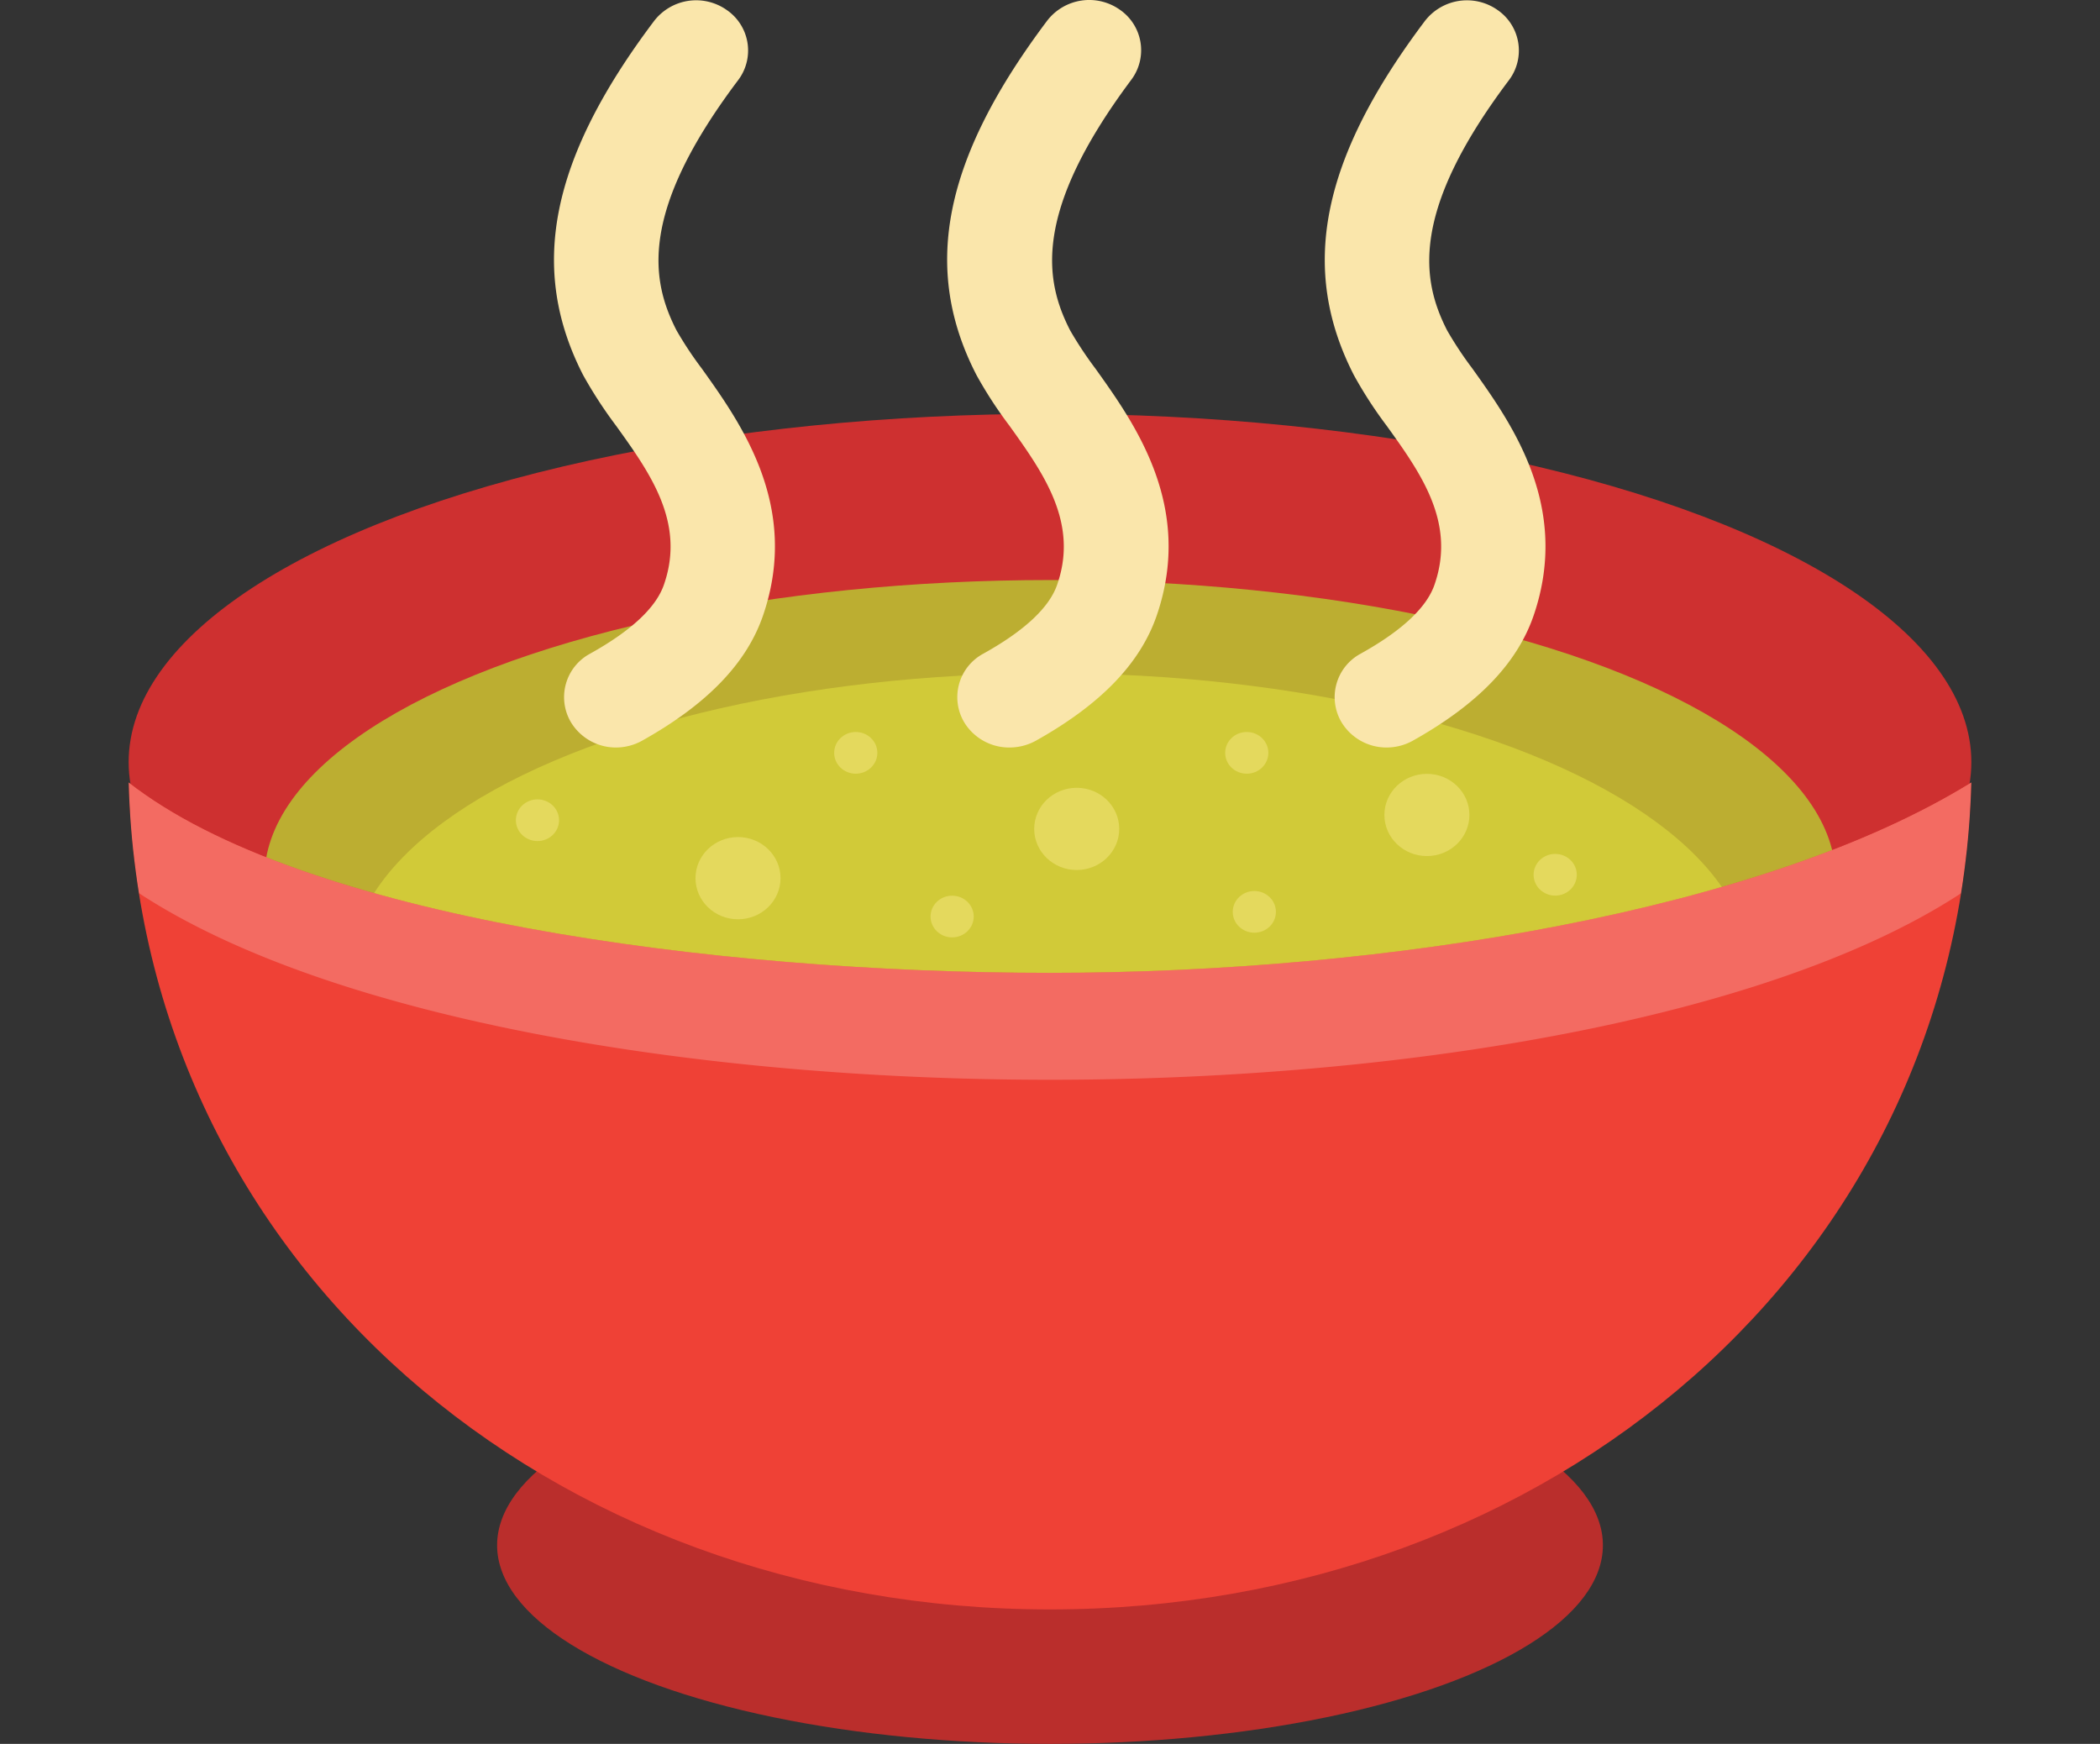 <svg id="Layer_1" data-name="Layer 1" xmlns="http://www.w3.org/2000/svg" xmlns:xlink="http://www.w3.org/1999/xlink" viewBox="0 0 283.04 235.02"><rect x="0" y="0" width="283.04" height="235.02" fill="#333333" stroke="none"/><defs><style>.cls-1{fill:none;}.cls-2{fill:#ba2e2c;}.cls-3{fill:#ce3030;}.cls-4{fill:#bcae31;}.cls-5{fill:#d1ca38;}.cls-6{fill:#ef4136;}.cls-7{clip-path:url(#clip-path);}.cls-8{opacity:0.22;}.cls-9{fill:#fff;stroke:#fff;stroke-miterlimit:10;stroke-width:8px;}.cls-10{fill:#fae6ab;}.cls-11{fill:#e4d95d;}</style><clipPath id="clip-path" transform="translate(13.04 -10.16)"><path class="cls-1" d="M128.48,141.27c-45.49,0-101-7.5-124.18-25.67C6.07,180.44,61,227.06,128.48,227.06S250.89,180.44,252.66,115.6C224.77,132.88,174,141.27,128.48,141.27Z"/></clipPath></defs><title>SOUP-favicon</title><g id="SOUP"><ellipse class="cls-2" cx="141.52" cy="208.25" rx="74.52" ry="26.77"/><ellipse class="cls-3" cx="141.52" cy="102.71" rx="124.18" ry="46.94"/><ellipse class="cls-4" cx="141.52" cy="118.35" rx="105.89" ry="40.18"/><ellipse class="cls-5" cx="141.52" cy="130.91" rx="94.41" ry="40.18"/><path class="cls-6" d="M128.48,141.27c-45.49,0-101-7.5-124.18-25.67C6.07,180.44,61,227.06,128.48,227.06S250.89,180.44,252.66,115.6C224.77,132.88,174,141.27,128.48,141.27Z" transform="translate(13.04 -10.16)"/><g class="cls-7"><g class="cls-8"><path class="cls-9" d="M128.48,151.68C60.15,151.68-9,134.63-9,102A5.52,5.52,0,0,1-3.43,96.6,5.51,5.51,0,0,1,2.18,102c0,18.66,48.29,38.82,126.3,38.82S254.78,120.7,254.78,102A5.61,5.61,0,0,1,266,102C266,134.62,196.82,151.68,128.48,151.68Z" transform="translate(13.04 -10.16)"/></g></g><path class="cls-10" d="M70,110.9a7.08,7.08,0,0,1-6.08-3.39,6.65,6.65,0,0,1,2.58-9.26c5.61-3.12,9-6.31,10-9.46,2.8-8.26-1.92-14.88-6.51-21.26a59.94,59.94,0,0,1-4.43-6.81C58.17,46.33,61.11,31.59,75.11,13a7.15,7.15,0,0,1,9.79-1.5,6.62,6.62,0,0,1,1.55,9.46C73,38.8,74.72,48,78.14,54.68a49.42,49.42,0,0,0,3.41,5.15C86.82,67.21,94.81,78.36,89.84,93c-2.2,6.52-7.56,12.08-16.37,17A7.26,7.26,0,0,1,70,110.9Z" transform="translate(13.04 -10.16)"/><path class="cls-10" d="M123,110.9a7.09,7.09,0,0,1-6.08-3.39,6.65,6.65,0,0,1,2.58-9.26c5.61-3.12,9-6.31,10-9.46,2.8-8.26-1.92-14.88-6.49-21.26a57.32,57.32,0,0,1-4.43-6.81c-7.43-14.39-4.49-29.13,9.51-47.76a7.15,7.15,0,0,1,9.79-1.5,6.63,6.63,0,0,1,1.55,9.46C126.07,38.8,127.77,48,131.19,54.68a51.09,51.09,0,0,0,3.41,5.15c5.28,7.38,13.27,18.53,8.3,33.18-2.21,6.52-7.56,12.08-16.37,17A7.39,7.39,0,0,1,123,110.9Z" transform="translate(13.04 -10.16)"/><path class="cls-10" d="M173.86,110.9a7.08,7.08,0,0,1-6.08-3.39,6.65,6.65,0,0,1,2.58-9.26c5.61-3.12,9-6.31,10-9.46,2.8-8.28-1.92-14.88-6.51-21.26a57.07,57.07,0,0,1-4.41-6.81C162.06,46.33,165,31.59,179,13a7.16,7.16,0,0,1,9.79-1.5,6.63,6.63,0,0,1,1.55,9.46C176.9,38.8,178.6,48,182,54.68a49.42,49.42,0,0,0,3.41,5.15c5.27,7.38,13.25,18.53,8.29,33.18-2.2,6.52-7.56,12.08-16.37,17A7.26,7.26,0,0,1,173.86,110.9Z" transform="translate(13.04 -10.16)"/><ellipse class="cls-11" cx="145.12" cy="111.71" rx="5.73" ry="5.54"/><ellipse class="cls-11" cx="192.32" cy="109.83" rx="5.73" ry="5.54"/><ellipse class="cls-11" cx="99.47" cy="118.35" rx="5.73" ry="5.54"/><ellipse class="cls-11" cx="115.34" cy="101.46" rx="2.91" ry="2.81"/><ellipse class="cls-11" cx="169.06" cy="122.89" rx="2.91" ry="2.81"/><ellipse class="cls-11" cx="209.61" cy="117.89" rx="2.91" ry="2.81"/><ellipse class="cls-11" cx="168.04" cy="101.46" rx="2.91" ry="2.81"/><ellipse class="cls-11" cx="128.33" cy="123.52" rx="2.91" ry="2.81"/><ellipse class="cls-11" cx="72.44" cy="110.54" rx="2.91" ry="2.81"/></g></svg>